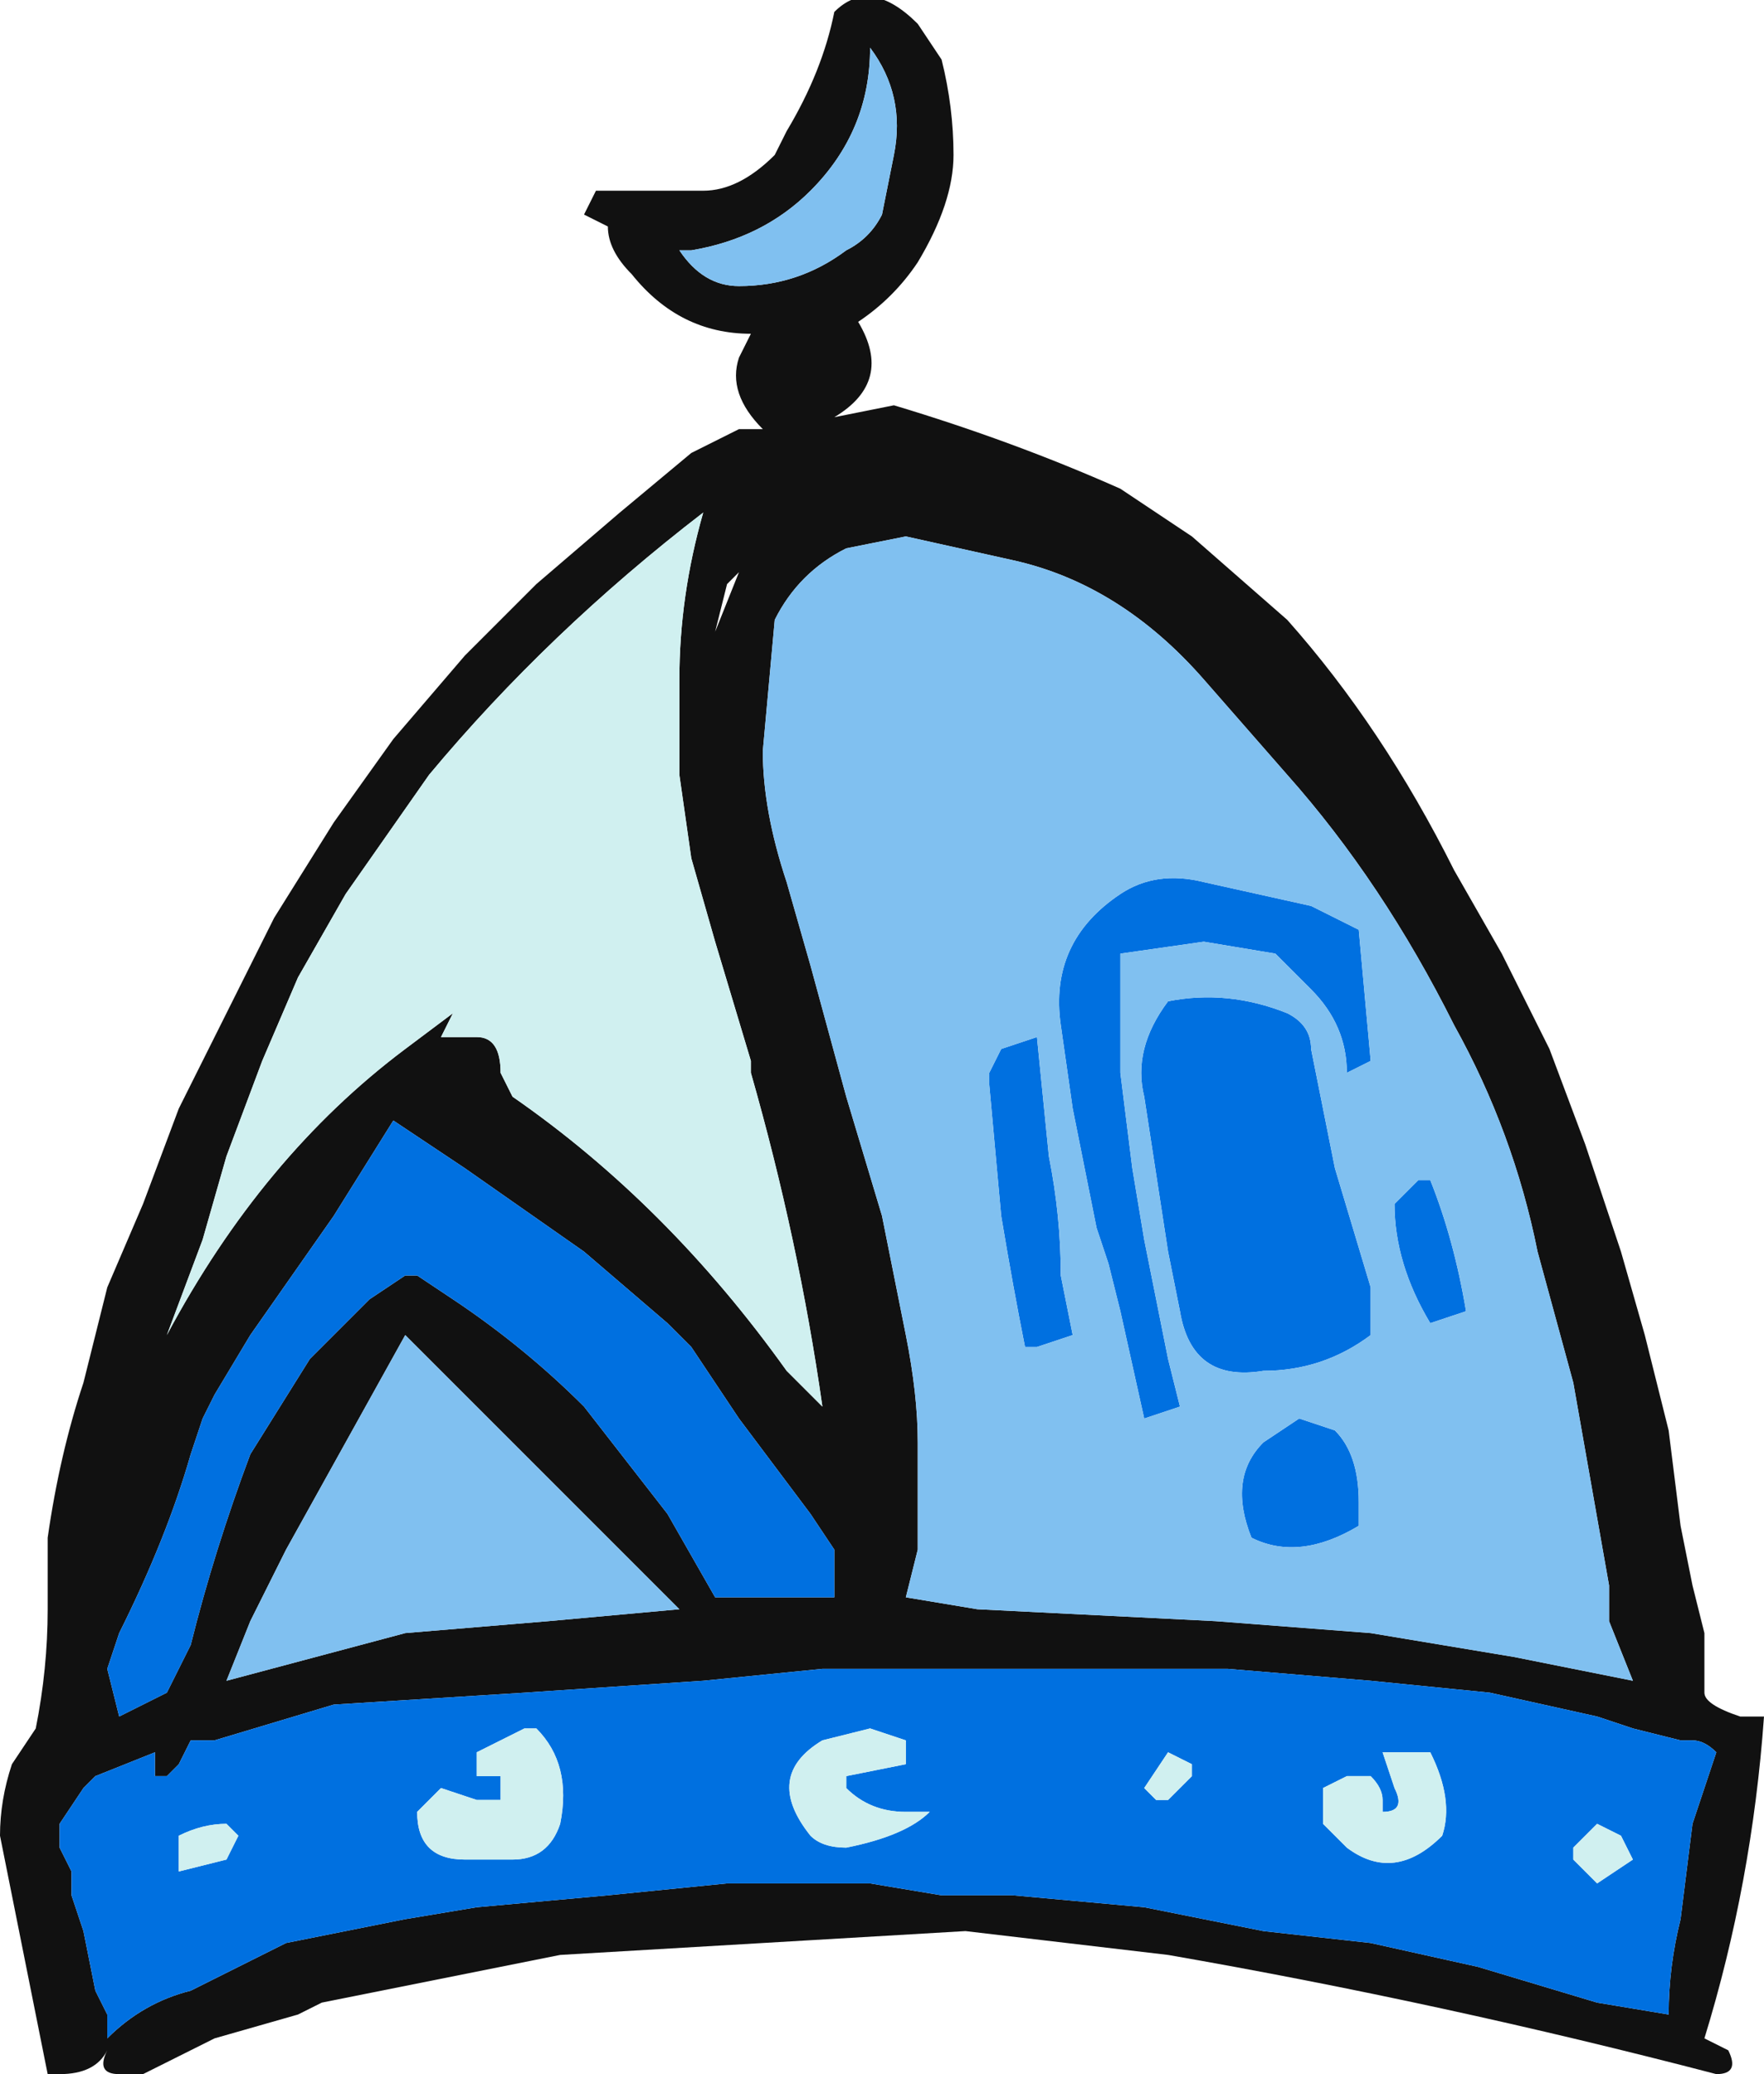 <?xml version="1.0" encoding="UTF-8" standalone="no"?>
<svg xmlns:ffdec="https://www.free-decompiler.com/flash" xmlns:xlink="http://www.w3.org/1999/xlink" ffdec:objectType="frame" height="60.9px" width="51.8px" xmlns="http://www.w3.org/2000/svg">
  <g transform="matrix(1.0, 0.0, 0.0, 1.0, 25.55, 56.0)">
    <use ffdec:characterId="2258" height="8.7" transform="matrix(7.0, 0.0, 0.0, 7.0, -25.55, -56.0)" width="7.4" xlink:href="#shape0"/>
  </g>
  <defs>
    <g id="shape0" transform="matrix(1.0, 0.0, 0.0, 1.0, 3.65, 8.0)">
      <path d="M-3.2 0.6 Q-3.25 0.7 -3.4 0.7 L-3.45 0.7 -3.65 -0.3 Q-3.65 -0.45 -3.6 -0.6 L-3.5 -0.75 Q-3.45 -1.0 -3.45 -1.25 L-3.45 -1.55 Q-3.4 -1.9 -3.3 -2.2 L-3.2 -2.6 -3.05 -2.95 -2.9 -3.35 -2.5 -4.15 -2.25 -4.55 -2.0 -4.9 -1.7 -5.25 -1.4 -5.55 -1.05 -5.85 -0.75 -6.1 -0.55 -6.2 -0.45 -6.2 Q-0.6 -6.35 -0.55 -6.5 L-0.5 -6.6 Q-0.8 -6.6 -1.0 -6.85 -1.1 -6.95 -1.1 -7.05 L-1.2 -7.1 -1.15 -7.2 -0.7 -7.2 Q-0.55 -7.2 -0.4 -7.35 L-0.35 -7.45 Q-0.2 -7.7 -0.15 -7.95 0.0 -8.1 0.2 -7.9 L0.3 -7.75 Q0.35 -7.55 0.35 -7.35 0.35 -7.15 0.2 -6.9 0.1 -6.75 -0.05 -6.65 0.1 -6.4 -0.15 -6.25 L0.1 -6.3 Q0.6 -6.15 1.05 -5.95 L1.35 -5.75 1.75 -5.4 Q2.15 -4.95 2.45 -4.35 L2.65 -4.0 2.85 -3.6 3.0 -3.2 3.15 -2.75 3.25 -2.4 3.35 -2.0 3.4 -1.6 3.45 -1.35 3.5 -1.15 3.5 -0.9 Q3.5 -0.85 3.65 -0.8 L3.75 -0.8 Q3.7 -0.1 3.5 0.55 L3.6 0.6 Q3.65 0.7 3.55 0.7 2.4 0.4 1.25 0.2 L0.4 0.1 -1.3 0.2 -2.3 0.4 -2.4 0.45 -2.75 0.55 -3.05 0.7 -3.15 0.7 Q-3.25 0.7 -3.2 0.6 L-3.2 0.55 -3.2 0.6 M-3.2 0.55 Q-3.05 0.4 -2.85 0.35 L-2.45 0.15 -1.95 0.05 -1.65 0.0 -1.1 -0.05 -0.6 -0.1 0.0 -0.1 0.3 -0.05 0.6 -0.05 1.15 0.0 1.65 0.1 2.1 0.15 2.55 0.25 3.05 0.4 3.35 0.45 Q3.35 0.25 3.4 0.05 L3.45 -0.35 3.55 -0.65 Q3.5 -0.7 3.45 -0.7 L3.4 -0.7 3.2 -0.75 3.05 -0.8 2.6 -0.9 2.1 -0.95 1.5 -1.0 -0.2 -1.0 -0.7 -0.95 -1.45 -0.9 -2.25 -0.85 -2.75 -0.7 -2.85 -0.7 -2.9 -0.6 -2.95 -0.55 -3.0 -0.55 -3.0 -0.65 -3.25 -0.55 -3.3 -0.5 -3.4 -0.35 -3.4 -0.25 -3.35 -0.15 -3.35 -0.05 -3.3 0.1 -3.25 0.35 -3.2 0.45 -3.2 0.55 M-0.1 -6.95 Q0.0 -7.0 0.05 -7.1 L0.1 -7.35 Q0.15 -7.6 0.0 -7.8 0.0 -7.45 -0.25 -7.2 -0.45 -7.0 -0.75 -6.95 L-0.8 -6.95 Q-0.7 -6.8 -0.55 -6.8 -0.3 -6.8 -0.1 -6.95 M-0.2 -6.4 L-0.3 -6.4 -0.2 -6.4 M-0.4 -5.4 L-0.45 -4.85 Q-0.45 -4.6 -0.35 -4.3 L-0.25 -3.95 -0.1 -3.4 0.05 -2.9 Q0.1 -2.65 0.15 -2.4 0.2 -2.15 0.2 -1.95 0.2 -1.7 0.2 -1.5 L0.15 -1.3 0.45 -1.25 1.45 -1.2 2.1 -1.15 2.7 -1.05 3.2 -0.95 3.1 -1.2 3.1 -1.35 2.95 -2.2 2.8 -2.75 Q2.7 -3.25 2.45 -3.7 2.15 -4.3 1.75 -4.75 L1.4 -5.15 Q1.05 -5.55 0.6 -5.65 L0.15 -5.75 -0.1 -5.7 Q-0.3 -5.6 -0.4 -5.4 M-0.65 -5.35 L-0.55 -5.6 -0.6 -5.55 -0.65 -5.35 M-2.4 -3.9 L-2.55 -3.55 -2.7 -3.15 -2.8 -2.8 -2.95 -2.4 Q-2.55 -3.15 -1.95 -3.6 L-1.75 -3.75 -1.8 -3.65 -1.65 -3.65 Q-1.55 -3.65 -1.55 -3.5 L-1.5 -3.4 Q-0.85 -2.95 -0.35 -2.25 L-0.2 -2.1 Q-0.3 -2.8 -0.5 -3.5 L-0.5 -3.55 -0.65 -4.05 -0.75 -4.4 -0.8 -4.75 -0.8 -5.15 Q-0.8 -5.5 -0.7 -5.85 -1.35 -5.35 -1.85 -4.75 L-2.2 -4.25 -2.4 -3.9 M-3.2 -1.0 L-3.15 -0.8 -2.95 -0.9 -2.85 -1.1 Q-2.75 -1.5 -2.6 -1.9 L-2.35 -2.3 -2.1 -2.55 -1.95 -2.65 -1.9 -2.65 -1.75 -2.55 Q-1.45 -2.35 -1.2 -2.1 L-0.85 -1.65 -0.65 -1.3 -0.15 -1.3 -0.15 -1.5 -0.25 -1.65 -0.55 -2.05 -0.75 -2.35 -0.85 -2.45 -1.2 -2.75 -1.7 -3.1 -2.0 -3.3 -2.25 -2.9 -2.6 -2.4 -2.75 -2.15 -2.8 -2.05 -2.85 -1.9 Q-2.95 -1.55 -3.15 -1.15 L-3.2 -1.0 M-2.7 -0.95 L-1.95 -1.15 -1.35 -1.2 -0.8 -1.25 -1.95 -2.4 -2.45 -1.5 -2.6 -1.2 -2.7 -0.95" fill="#111111" fill-rule="evenodd" stroke="none"/>
      <path d="M-3.2 0.6 L-3.2 0.55 -3.2 0.6" fill="#1f401f" fill-rule="evenodd" stroke="none"/>
      <path d="M-3.2 0.55 L-3.2 0.45 -3.25 0.35 -3.3 0.1 -3.35 -0.05 -3.35 -0.15 -3.4 -0.25 -3.4 -0.35 -3.3 -0.5 -3.25 -0.55 -3.0 -0.65 -3.0 -0.55 -2.95 -0.55 -2.9 -0.6 -2.85 -0.7 -2.75 -0.7 -2.25 -0.85 -1.45 -0.9 -0.7 -0.95 -0.2 -1.0 1.5 -1.0 2.1 -0.95 2.6 -0.9 3.05 -0.8 3.2 -0.75 3.4 -0.7 3.45 -0.7 Q3.5 -0.7 3.55 -0.65 L3.45 -0.35 3.4 0.05 Q3.35 0.25 3.35 0.45 L3.05 0.4 2.55 0.25 2.1 0.15 1.65 0.1 1.15 0.0 0.6 -0.05 0.3 -0.05 0.0 -0.1 -0.6 -0.1 -1.1 -0.05 -1.65 0.0 -1.95 0.05 -2.45 0.15 -2.85 0.35 Q-3.05 0.4 -3.2 0.55 M-3.2 -1.0 L-3.15 -1.15 Q-2.95 -1.55 -2.85 -1.9 L-2.8 -2.05 -2.75 -2.15 -2.6 -2.4 -2.25 -2.9 -2.0 -3.3 -1.7 -3.1 -1.2 -2.75 -0.85 -2.45 -0.75 -2.35 -0.55 -2.05 -0.25 -1.65 -0.15 -1.5 -0.15 -1.3 -0.65 -1.3 -0.85 -1.65 -1.2 -2.1 Q-1.45 -2.35 -1.75 -2.55 L-1.9 -2.65 -1.95 -2.65 -2.1 -2.55 -2.35 -2.3 -2.6 -1.9 Q-2.75 -1.5 -2.85 -1.1 L-2.95 -0.9 -3.15 -0.8 -3.2 -1.0 M-0.2 -0.7 Q-0.45 -0.55 -0.25 -0.3 -0.2 -0.25 -0.1 -0.25 0.15 -0.3 0.25 -0.4 L0.15 -0.4 Q0.0 -0.4 -0.1 -0.5 L-0.1 -0.55 0.15 -0.6 0.15 -0.7 0.0 -0.75 -0.2 -0.7 M-1.65 -0.45 L-1.8 -0.5 -1.9 -0.4 Q-1.9 -0.2 -1.7 -0.2 L-1.5 -0.2 Q-1.35 -0.2 -1.3 -0.35 -1.25 -0.6 -1.4 -0.75 L-1.45 -0.75 -1.65 -0.65 -1.65 -0.55 -1.55 -0.55 -1.55 -0.45 -1.65 -0.45 M-2.65 -0.3 L-2.7 -0.35 Q-2.8 -0.35 -2.9 -0.3 L-2.9 -0.15 -2.7 -0.2 -2.65 -0.3 M0.7 -3.65 L0.75 -3.15 Q0.8 -2.9 0.8 -2.65 L0.85 -2.4 0.7 -2.35 0.65 -2.35 Q0.6 -2.6 0.55 -2.9 L0.5 -3.45 0.5 -3.5 0.55 -3.6 0.7 -3.65 M1.05 -4.25 Q1.2 -4.35 1.4 -4.3 L1.85 -4.2 2.05 -4.1 2.1 -3.55 2.0 -3.5 Q2.0 -3.7 1.85 -3.85 L1.7 -4.0 1.4 -4.05 1.05 -4.0 Q1.05 -3.75 1.05 -3.5 L1.1 -3.1 1.15 -2.8 1.25 -2.3 1.3 -2.1 1.15 -2.05 1.05 -2.5 1.0 -2.7 0.95 -2.85 0.85 -3.35 0.8 -3.7 Q0.75 -4.05 1.05 -4.25 M1.85 -3.6 L1.95 -3.1 2.1 -2.6 2.1 -2.4 Q1.9 -2.25 1.65 -2.25 1.35 -2.2 1.3 -2.5 L1.25 -2.75 1.15 -3.4 Q1.1 -3.6 1.25 -3.8 1.5 -3.85 1.75 -3.75 1.85 -3.7 1.85 -3.6 M2.35 -3.05 Q2.45 -2.8 2.5 -2.5 L2.35 -2.45 Q2.2 -2.7 2.2 -2.95 L2.3 -3.05 2.35 -3.05 M1.8 -2.05 L1.95 -2.0 Q2.05 -1.9 2.05 -1.7 L2.05 -1.6 Q1.8 -1.45 1.6 -1.55 1.5 -1.8 1.65 -1.95 L1.8 -2.05 M3.0 -0.3 L2.95 -0.25 2.95 -0.2 3.05 -0.1 3.2 -0.2 3.15 -0.3 3.05 -0.35 3.0 -0.3 M2.1 -0.55 L2.0 -0.55 1.9 -0.5 1.9 -0.35 Q1.95 -0.3 2.0 -0.25 2.2 -0.1 2.4 -0.3 2.45 -0.45 2.35 -0.65 L2.15 -0.65 2.2 -0.5 Q2.25 -0.4 2.15 -0.4 L2.15 -0.45 Q2.15 -0.5 2.1 -0.55 M1.35 -0.55 L1.35 -0.6 1.25 -0.65 1.15 -0.5 1.2 -0.45 1.25 -0.45 1.35 -0.55" fill="#0070e0" fill-rule="evenodd" stroke="none"/>
      <path d="M-0.1 -6.95 Q-0.3 -6.8 -0.55 -6.8 -0.7 -6.8 -0.8 -6.95 L-0.75 -6.95 Q-0.45 -7.0 -0.25 -7.2 0.0 -7.45 0.0 -7.8 0.15 -7.6 0.1 -7.35 L0.05 -7.1 Q0.0 -7.0 -0.1 -6.95 M-0.4 -5.4 Q-0.3 -5.6 -0.1 -5.7 L0.15 -5.75 0.6 -5.65 Q1.05 -5.55 1.4 -5.15 L1.75 -4.75 Q2.15 -4.3 2.45 -3.7 2.7 -3.25 2.8 -2.75 L2.95 -2.2 3.1 -1.35 3.1 -1.2 3.2 -0.95 2.7 -1.05 2.1 -1.15 1.45 -1.2 0.45 -1.25 0.15 -1.3 0.2 -1.5 Q0.2 -1.7 0.2 -1.95 0.2 -2.15 0.15 -2.4 0.1 -2.65 0.05 -2.9 L-0.1 -3.4 -0.25 -3.95 -0.35 -4.3 Q-0.45 -4.6 -0.45 -4.85 L-0.4 -5.4 M-2.7 -0.95 L-2.6 -1.2 -2.45 -1.5 -1.95 -2.4 -0.8 -1.25 -1.35 -1.2 -1.95 -1.15 -2.7 -0.95 M1.8 -2.05 L1.65 -1.95 Q1.5 -1.8 1.6 -1.55 1.8 -1.45 2.05 -1.6 L2.05 -1.7 Q2.05 -1.9 1.95 -2.0 L1.8 -2.05 M2.35 -3.05 L2.3 -3.05 2.2 -2.95 Q2.2 -2.7 2.35 -2.45 L2.5 -2.5 Q2.45 -2.8 2.35 -3.05 M1.85 -3.6 Q1.85 -3.7 1.75 -3.75 1.5 -3.85 1.25 -3.8 1.1 -3.6 1.15 -3.4 L1.25 -2.75 1.3 -2.5 Q1.35 -2.2 1.65 -2.25 1.9 -2.25 2.1 -2.4 L2.1 -2.6 1.95 -3.1 1.85 -3.6 M1.05 -4.25 Q0.75 -4.05 0.8 -3.7 L0.85 -3.35 0.95 -2.85 1.0 -2.7 1.05 -2.5 1.15 -2.05 1.3 -2.1 1.25 -2.3 1.15 -2.8 1.1 -3.1 1.05 -3.5 Q1.05 -3.75 1.05 -4.0 L1.4 -4.05 1.7 -4.0 1.85 -3.85 Q2.0 -3.7 2.0 -3.5 L2.1 -3.55 2.05 -4.1 1.85 -4.2 1.4 -4.3 Q1.2 -4.35 1.05 -4.25 M0.7 -3.65 L0.55 -3.6 0.5 -3.5 0.5 -3.45 0.55 -2.9 Q0.6 -2.6 0.65 -2.35 L0.7 -2.35 0.85 -2.4 0.8 -2.65 Q0.8 -2.9 0.75 -3.15 L0.7 -3.65" fill="#80c0f0" fill-rule="evenodd" stroke="none"/>
      <path d="M-2.4 -3.9 L-2.2 -4.25 -1.85 -4.75 Q-1.35 -5.35 -0.7 -5.85 -0.8 -5.5 -0.8 -5.15 L-0.8 -4.75 -0.75 -4.4 -0.65 -4.05 -0.5 -3.55 -0.5 -3.5 Q-0.3 -2.8 -0.2 -2.1 L-0.35 -2.25 Q-0.85 -2.95 -1.5 -3.4 L-1.55 -3.5 Q-1.55 -3.65 -1.65 -3.65 L-1.8 -3.65 -1.75 -3.75 -1.95 -3.6 Q-2.55 -3.15 -2.95 -2.4 L-2.8 -2.8 -2.7 -3.15 -2.55 -3.55 -2.4 -3.9 M-2.65 -0.3 L-2.7 -0.2 -2.9 -0.15 -2.9 -0.3 Q-2.8 -0.35 -2.7 -0.35 L-2.65 -0.3 M-1.65 -0.45 L-1.55 -0.45 -1.55 -0.55 -1.65 -0.55 -1.65 -0.65 -1.45 -0.75 -1.4 -0.75 Q-1.25 -0.6 -1.3 -0.35 -1.35 -0.2 -1.5 -0.2 L-1.7 -0.2 Q-1.9 -0.2 -1.9 -0.4 L-1.8 -0.5 -1.65 -0.45 M-0.2 -0.7 L0.0 -0.75 0.15 -0.7 0.15 -0.6 -0.1 -0.55 -0.1 -0.5 Q0.0 -0.4 0.15 -0.4 L0.25 -0.4 Q0.15 -0.3 -0.1 -0.25 -0.2 -0.25 -0.25 -0.3 -0.45 -0.55 -0.2 -0.7 M1.35 -0.55 L1.25 -0.45 1.2 -0.45 1.15 -0.5 1.25 -0.65 1.35 -0.6 1.35 -0.55 M2.1 -0.55 Q2.15 -0.5 2.15 -0.45 L2.15 -0.4 Q2.25 -0.4 2.2 -0.5 L2.15 -0.65 2.35 -0.65 Q2.45 -0.45 2.4 -0.3 2.2 -0.1 2.0 -0.25 1.95 -0.3 1.9 -0.35 L1.9 -0.5 2.0 -0.55 2.1 -0.55 M3.0 -0.3 L3.05 -0.35 3.15 -0.3 3.2 -0.2 3.05 -0.1 2.95 -0.2 2.95 -0.25 3.0 -0.3" fill="#d0f0f0" fill-rule="evenodd" stroke="none"/>
    </g>
  </defs>
</svg>
